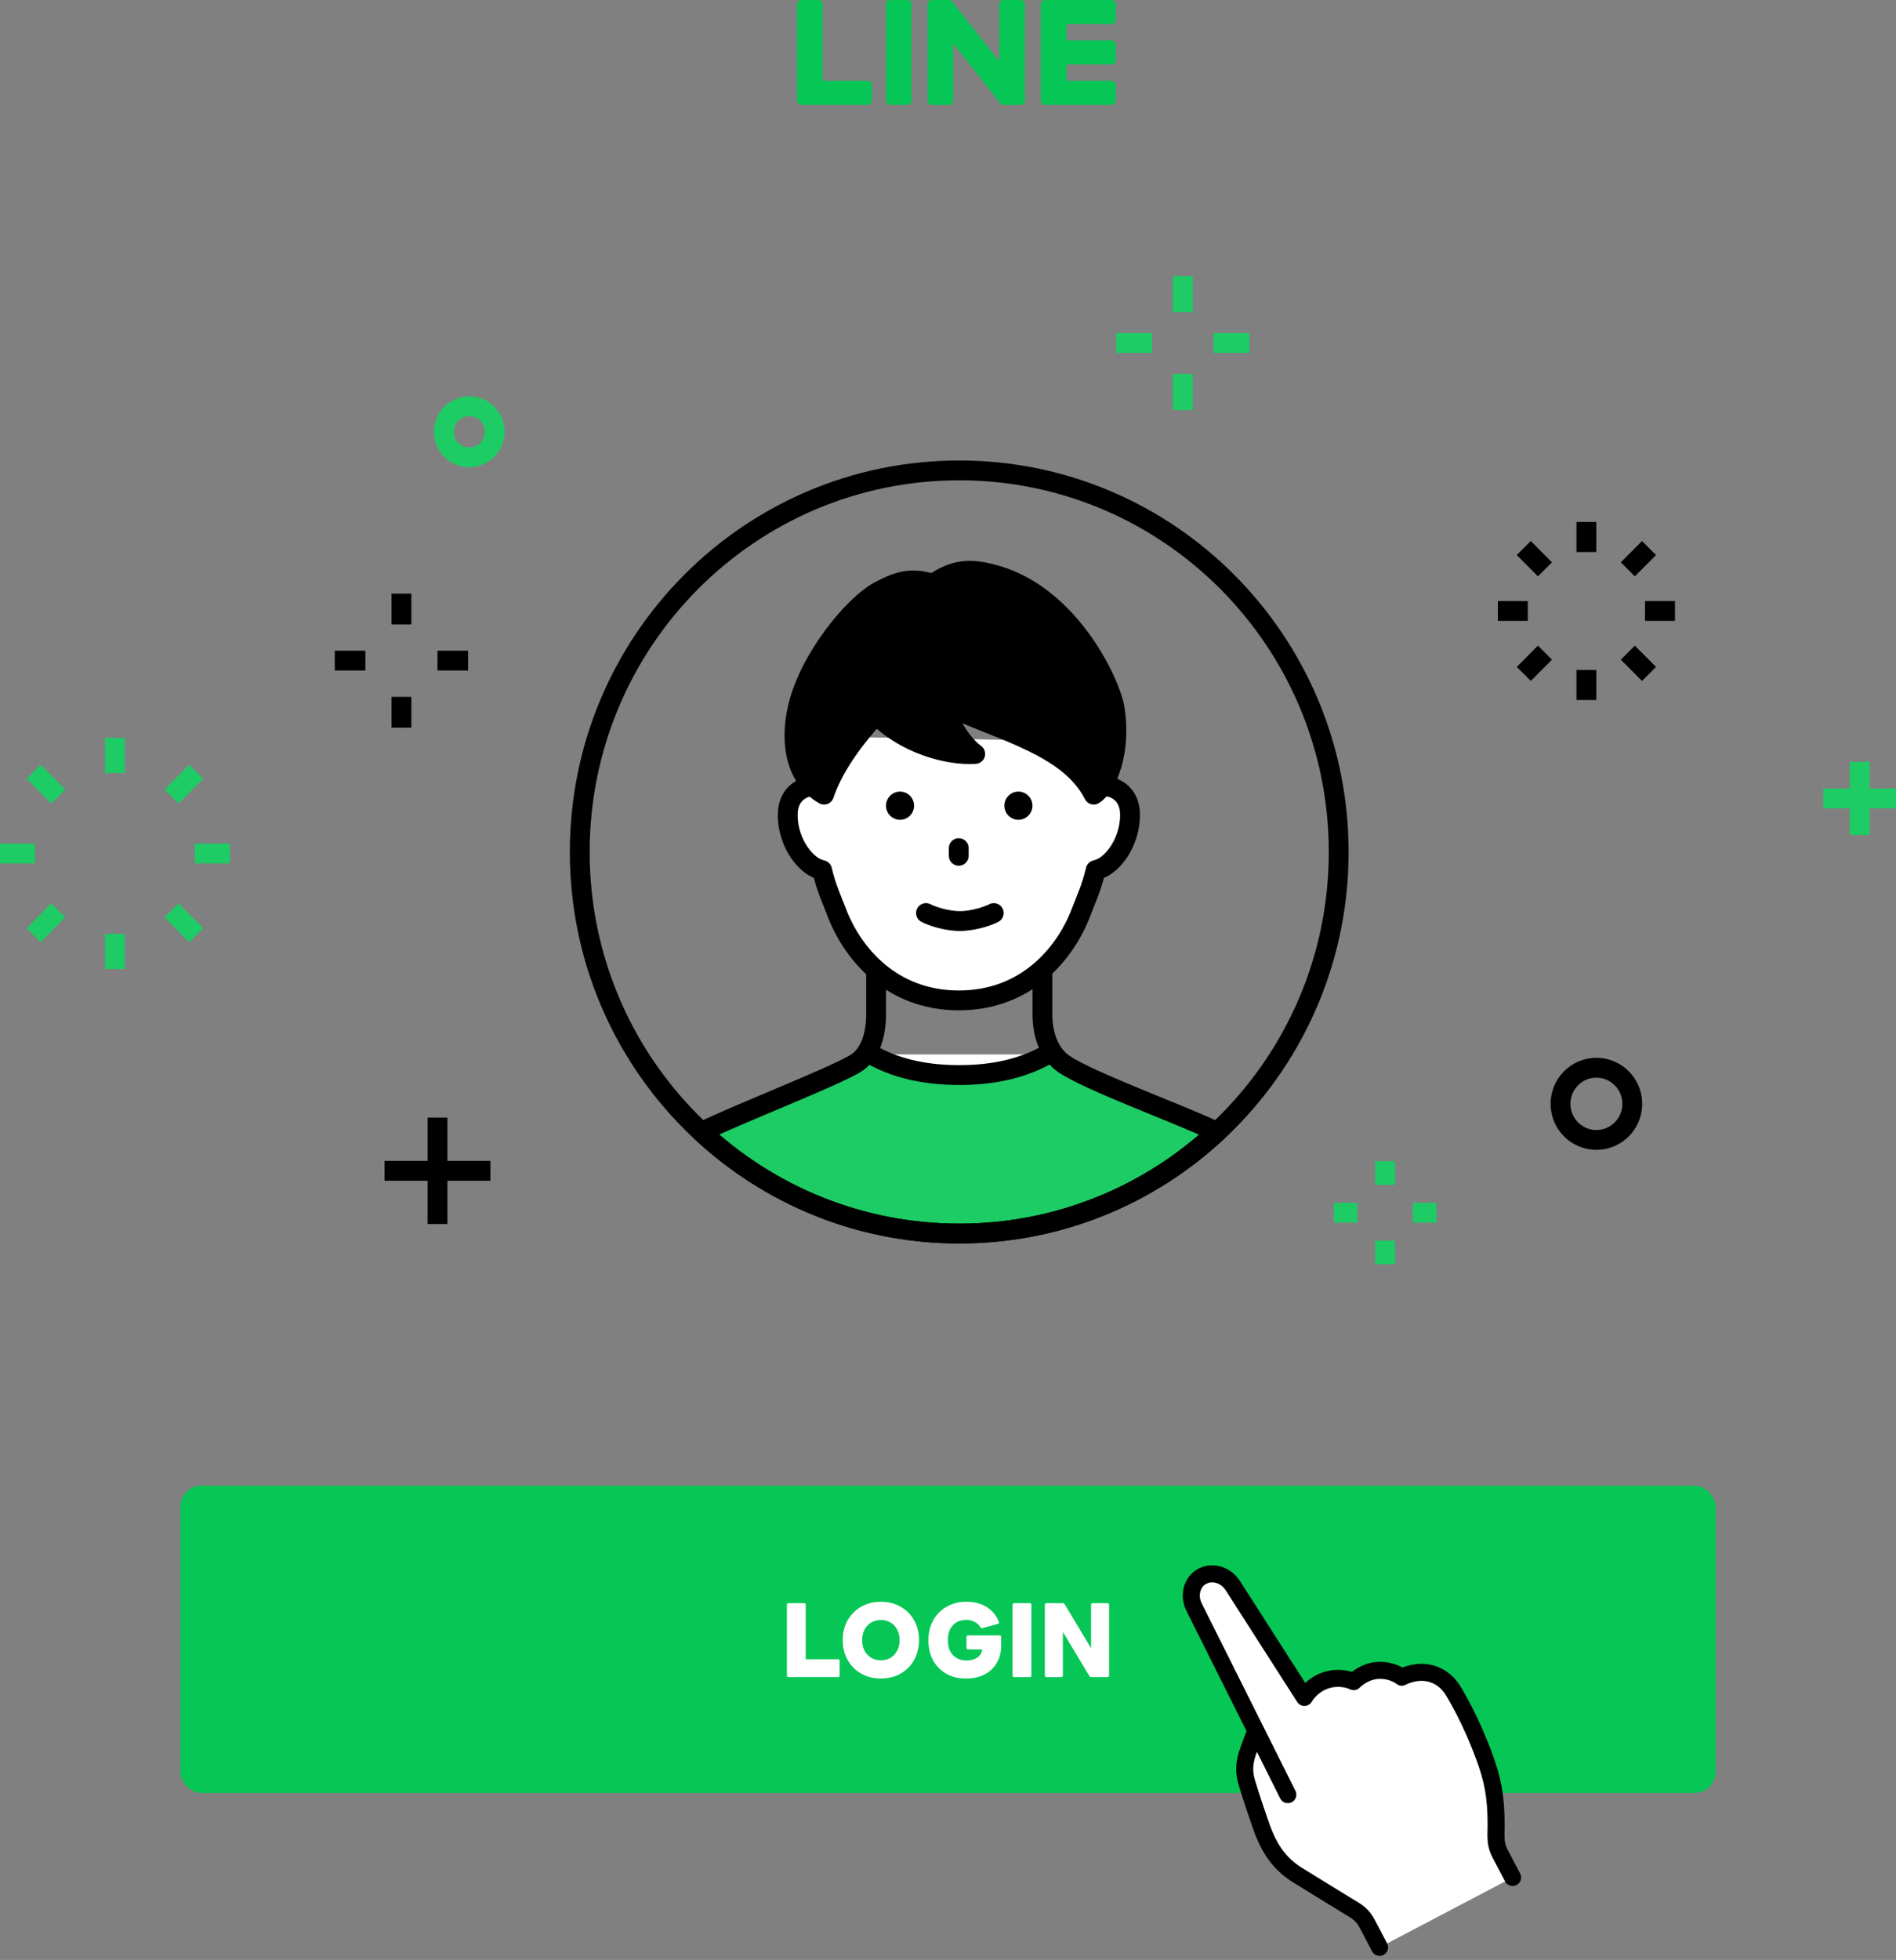 <svg width="452" height="467" viewBox="0 0 452 467" fill="none" xmlns="http://www.w3.org/2000/svg">
<rect x="0" y="0" width="452" height="467" fill="#808080" stroke="none"/>
<g clip-path="url(#clip0_594_38863)">
<path d="M190.246 259.933C184.597 260.526 174.353 266.627 169.196 268.929C176.545 277.078 185.018 284.294 195.473 287.585C206.18 290.96 217.436 293.474 228.677 293.912C242.434 294.449 261.361 289.718 272.982 282.261C278.279 278.857 290.139 269.691 290.139 269.691C280.57 265.765 267.923 262.093 259.197 256.783C256.134 254.919 250.836 251.219 250.836 251.219C249.038 251.487 245.946 253.224 244.064 253.676C241.9 254.199 239.778 255.964 237.558 256.133C232.71 256.501 226.738 256.783 221.904 256.133C216.761 255.456 211.295 253.874 206.869 251.219C203.117 256.783 196.035 257.08 190.246 259.933Z" fill="#1DCC64"/>
<path d="M228.677 293.926C278.639 293.926 319.142 253.218 319.142 203.003C319.142 152.788 278.639 112.08 228.677 112.08C178.715 112.08 138.212 152.788 138.212 203.003C138.212 253.218 178.715 293.926 228.677 293.926Z" stroke="black" stroke-width="4.728" stroke-linejoin="round"/>
<path d="M388.065 135.652L393.124 130.582" stroke="black" stroke-width="4.728" stroke-linejoin="round"/>
<path d="M363.264 160.578L368.308 155.508" stroke="black" stroke-width="4.728" stroke-linejoin="round"/>
<path d="M388.065 155.508L393.124 160.578" stroke="black" stroke-width="4.728" stroke-linejoin="round"/>
<path d="M363.264 130.582L368.308 135.652" stroke="black" stroke-width="4.728" stroke-linejoin="round"/>
<path d="M392.168 145.58H399.306" stroke="black" stroke-width="4.728" stroke-linejoin="round"/>
<path d="M357.081 145.58H364.219" stroke="black" stroke-width="4.728" stroke-linejoin="round"/>
<path d="M378.187 159.617V166.792" stroke="black" stroke-width="4.728" stroke-linejoin="round"/>
<path d="M378.187 124.367V131.542" stroke="black" stroke-width="4.728" stroke-linejoin="round"/>
<path d="M111.879 108.973C115.224 108.973 117.936 106.248 117.936 102.886C117.936 99.524 115.224 96.799 111.879 96.799C108.534 96.799 105.823 99.524 105.823 102.886C105.823 106.248 108.534 108.973 111.879 108.973Z" stroke="#1DCC64" stroke-width="4.728" stroke-linecap="round" stroke-linejoin="round"/>
<path d="M281.989 74.372V65.772" stroke="#1DCC64" stroke-width="4.728" stroke-linejoin="round"/>
<path d="M281.989 97.702V89.102" stroke="#1DCC64" stroke-width="4.728" stroke-linejoin="round"/>
<path d="M289.31 81.731H297.868" stroke="#1DCC64" stroke-width="4.728" stroke-linejoin="round"/>
<path d="M266.097 81.731H274.654" stroke="#1DCC64" stroke-width="4.728" stroke-linejoin="round"/>
<path d="M330.2 282.317V276.682" stroke="#1DCC64" stroke-width="4.728" stroke-linejoin="round"/>
<path d="M330.2 301.227V295.592" stroke="#1DCC64" stroke-width="4.728" stroke-linejoin="round"/>
<path d="M336.818 288.955H342.425" stroke="#1DCC64" stroke-width="4.728" stroke-linejoin="round"/>
<path d="M317.989 288.955H323.596" stroke="#1DCC64" stroke-width="4.728" stroke-linejoin="round"/>
<path d="M95.706 148.771V141.441" stroke="black" stroke-width="4.728" stroke-linejoin="round"/>
<path d="M95.706 173.373V166.043" stroke="black" stroke-width="4.728" stroke-linejoin="round"/>
<path d="M104.291 157.4H111.584" stroke="black" stroke-width="4.728" stroke-linejoin="round"/>
<path d="M79.813 157.4H87.106" stroke="black" stroke-width="4.728" stroke-linejoin="round"/>
<path d="M104.292 266.287V291.652" stroke="black" stroke-width="4.728" stroke-linejoin="round"/>
<path d="M91.673 278.969H116.91" stroke="black" stroke-width="4.728" stroke-linejoin="round"/>
<path d="M443.344 181.537V198.936" stroke="#1DCC64" stroke-width="4.728" stroke-linejoin="round"/>
<path d="M434.688 190.236H452" stroke="#1DCC64" stroke-width="4.728" stroke-linejoin="round"/>
<path d="M380.575 271.612C385.301 271.612 389.133 267.761 389.133 263.011C389.133 258.261 385.301 254.41 380.575 254.41C375.849 254.41 372.018 258.261 372.018 263.011C372.018 267.761 375.849 271.612 380.575 271.612Z" stroke="black" stroke-width="4.728" stroke-linejoin="round"/>
<path d="M27.401 184.191V175.816" stroke="#1DCC64" stroke-width="4.728" stroke-linejoin="round"/>
<path d="M27.401 230.896V222.521" stroke="#1DCC64" stroke-width="4.728" stroke-linejoin="round"/>
<path d="M8.333 203.355H0" stroke="#1DCC64" stroke-width="4.728" stroke-linejoin="round"/>
<path d="M54.802 203.355H46.469" stroke="#1DCC64" stroke-width="4.728" stroke-linejoin="round"/>
<path d="M13.911 189.798L8.023 183.881" stroke="#1DCC64" stroke-width="4.728" stroke-linejoin="round"/>
<path d="M46.778 222.832L40.891 216.9" stroke="#1DCC64" stroke-width="4.728" stroke-linejoin="round"/>
<path d="M13.911 216.9L8.023 222.832" stroke="#1DCC64" stroke-width="4.728" stroke-linejoin="round"/>
<path d="M46.778 183.881L40.891 189.798" stroke="#1DCC64" stroke-width="4.728" stroke-linejoin="round"/>
<path d="M253.689 253.563C249.867 250.95 248.504 246.134 248.504 241.629V220.162H208.864V241.629C208.864 246.134 207.698 251.275 203.679 253.563C197.412 257.122 176.77 265.073 167.229 269.691C183.36 284.718 204.957 293.912 228.691 293.912C252.424 293.912 274.007 284.718 290.139 269.691C281.23 265.454 259.717 257.658 253.689 253.549V253.563Z" stroke="black" stroke-width="4.728" stroke-linecap="round" stroke-linejoin="round"/>
<path d="M207.67 251.232C212.911 254.226 219.642 256.147 228.621 256.147H228.733C237.712 256.147 244.443 254.226 249.684 251.232" fill="white"/>
<path d="M207.67 251.232C212.911 254.226 219.642 256.147 228.621 256.147H228.733C237.712 256.147 244.443 254.226 249.684 251.232" stroke="black" stroke-width="4.728" stroke-linecap="round" stroke-linejoin="round"/>
<path d="M193.224 175.449C193.056 179.728 193.084 183.697 193.267 187.383C190.878 187.651 188.025 189.501 187.815 193.526C187.548 198.625 190.077 203.723 193.421 206.138C194.25 206.745 195.121 207.113 195.979 207.31C197.032 211.717 198.255 214.188 199.449 217.338C203.173 227.153 212.475 238.366 228.592 238.366C244.71 238.366 254.012 227.153 257.736 217.338C258.93 214.188 260.152 211.717 261.206 207.31C262.064 207.113 262.935 206.745 263.764 206.138C267.094 203.723 269.637 198.625 269.37 193.526C269.16 189.501 266.307 187.651 263.918 187.383C264.087 183.697 264.115 180.999 263.96 176.72" fill="white"/>
<path d="M193.224 175.449C193.056 179.728 193.084 183.697 193.267 187.383C190.878 187.651 188.025 189.501 187.815 193.526C187.548 198.625 190.077 203.723 193.421 206.138C194.25 206.745 195.121 207.113 195.979 207.31C197.032 211.717 198.255 214.188 199.449 217.338C203.173 227.153 212.475 238.366 228.592 238.366C244.71 238.366 254.012 227.153 257.736 217.338C258.93 214.188 260.152 211.717 261.206 207.31C262.064 207.113 262.935 206.745 263.764 206.138C267.094 203.723 269.637 198.625 269.37 193.526C269.16 189.501 266.307 187.651 263.918 187.383C264.087 183.697 264.115 180.999 263.96 176.72" stroke="black" stroke-width="4.728" stroke-linecap="round" stroke-linejoin="round"/>
<path d="M236.911 217.549C235.801 218.156 232.204 219.455 228.831 219.455C225.459 219.455 221.876 218.17 220.752 217.549" stroke="black" stroke-width="4.728" stroke-miterlimit="10" stroke-linecap="round"/>
<path d="M214.569 195.334C216.416 195.334 217.913 193.829 217.913 191.973C217.913 190.116 216.416 188.611 214.569 188.611C212.722 188.611 211.225 190.116 211.225 191.973C211.225 193.829 212.722 195.334 214.569 195.334Z" fill="black"/>
<path d="M242.784 195.334C244.631 195.334 246.129 193.829 246.129 191.973C246.129 190.116 244.631 188.611 242.784 188.611C240.937 188.611 239.44 190.116 239.44 191.973C239.44 193.829 240.937 195.334 242.784 195.334Z" fill="black"/>
<path d="M228.564 202.086V203.908" stroke="black" stroke-width="4.728" stroke-miterlimit="10" stroke-linecap="round"/>
<path d="M232.485 179.629C228.874 176.932 226.148 171.876 224.743 167.596C231.993 171.212 239.174 173.373 246.34 176.889C251.637 179.502 257.638 183.174 260.743 189.332C263.891 187.383 267.403 179.092 265.703 168.712C264.748 162.865 255.263 142.331 237.74 137.148C230.813 135.1 227.3 135.82 222.382 139.125C216.86 137.218 213.248 138.969 209.82 140.749C203.412 144.068 192.986 156.962 190.246 168.401C188.054 177.553 190.077 185.744 196.457 189.332C198.354 183.612 202.569 177.144 208.892 170.252C215.637 177.257 225.965 180.067 232.485 179.643V179.629Z" fill="black" stroke="black" stroke-width="4.728" stroke-linejoin="round"/>
</g>
<g clip-path="url(#clip1_594_38863)">
<path d="M264.932 25C265.522 25 266 24.55 266 23.994V20.258C266 19.706 265.518 19.252 264.932 19.252H254.249V15.374H264.932C265.522 15.374 266 14.924 266 14.368V10.632C266 10.079 265.518 9.626 264.932 9.626H254.249V5.748H264.932C265.522 5.748 266 5.298 266 4.742V1.006C266 0.453 265.518 0 264.932 0H249.214C248.623 0 248.146 0.45 248.146 1.006V1.027V23.976V23.994C248.146 24.55 248.623 25 249.214 25H264.932Z" fill="#06C755"/>
<path d="M206.786 25C207.377 25 207.854 24.55 207.854 23.994V20.258C207.854 19.706 207.373 19.252 206.786 19.252H196.105V1.006C196.105 0.453 195.623 0 195.037 0H191.068C190.478 0 190 0.45 190 1.006V23.976V23.994C190 24.55 190.478 25 191.068 25H206.786Z" fill="#06C755"/>
<path d="M216.25 0H212.282C211.692 0 211.214 0.45 211.214 1.006V23.994C211.214 24.55 211.692 25 212.282 25H216.25C216.84 25 217.319 24.55 217.319 23.994V1.006C217.319 0.45 216.84 0 216.25 0Z" fill="#06C755"/>
<path d="M243.262 0H239.293C238.704 0 238.227 0.45 238.227 1.006V14.66L227.054 0.455C227.027 0.419 226.999 0.385 226.968 0.351C226.966 0.349 226.964 0.345 226.961 0.344C226.94 0.322 226.919 0.3 226.896 0.281C226.888 0.275 226.882 0.27 226.875 0.263C226.855 0.246 226.836 0.232 226.817 0.216C226.808 0.209 226.798 0.201 226.789 0.196C226.769 0.183 226.752 0.171 226.731 0.16C226.72 0.153 226.71 0.148 226.699 0.142C226.68 0.131 226.661 0.121 226.64 0.112C226.628 0.106 226.617 0.101 226.605 0.095C226.584 0.086 226.563 0.077 226.542 0.07C226.531 0.067 226.519 0.061 226.508 0.058C226.487 0.05 226.466 0.043 226.443 0.038C226.429 0.034 226.418 0.032 226.404 0.029C226.383 0.023 226.362 0.02 226.341 0.016C226.326 0.014 226.311 0.011 226.296 0.009C226.276 0.007 226.257 0.004 226.238 0.002C226.219 0.002 226.2 0 226.181 0C226.173 0 226.16 0 226.148 0H222.203C221.612 0 221.135 0.45 221.135 1.006V23.994C221.135 24.55 221.612 25 222.203 25H226.171C226.762 25 227.24 24.55 227.24 23.994V10.344L238.425 24.567C238.502 24.669 238.597 24.753 238.7 24.82C238.704 24.822 238.708 24.826 238.714 24.827C238.735 24.842 238.758 24.854 238.781 24.865C238.79 24.87 238.802 24.876 238.811 24.881C238.828 24.89 238.846 24.898 238.863 24.905C238.88 24.912 238.897 24.919 238.914 24.926C238.926 24.93 238.937 24.933 238.949 24.939C238.974 24.948 238.997 24.955 239.023 24.96C239.029 24.96 239.033 24.962 239.039 24.964C239.128 24.986 239.222 25 239.318 25H243.263C243.854 25 244.332 24.55 244.332 23.994V1.006C244.332 0.45 243.852 0 243.262 0Z" fill="#06C755"/>
</g>
<rect x="43" y="354" width="366" height="73.2" rx="5" fill="#06C755"/>
<path d="M187.976 399.6C187.72 399.6 187.592 399.472 187.592 399.216V382.368C187.592 382.112 187.72 381.984 187.976 381.984H191.696C191.952 381.984 192.08 382.112 192.08 382.368V395.352H199.808C200.048 395.352 200.168 395.472 200.168 395.712V399.216C200.168 399.472 200.048 399.6 199.808 399.6H187.976ZM210 399.936C208.688 399.936 207.48 399.72 206.376 399.288C205.272 398.84 204.312 398.216 203.496 397.416C202.68 396.6 202.04 395.632 201.576 394.512C201.128 393.392 200.904 392.152 200.904 390.792C200.904 389.432 201.128 388.192 201.576 387.072C202.04 385.952 202.68 384.992 203.496 384.192C204.312 383.376 205.272 382.752 206.376 382.32C207.48 381.872 208.688 381.648 210 381.648C211.312 381.648 212.52 381.872 213.624 382.32C214.728 382.752 215.688 383.376 216.504 384.192C217.32 384.992 217.952 385.952 218.4 387.072C218.864 388.192 219.096 389.432 219.096 390.792C219.096 392.152 218.864 393.392 218.4 394.512C217.952 395.632 217.32 396.6 216.504 397.416C215.688 398.216 214.728 398.84 213.624 399.288C212.52 399.72 211.312 399.936 210 399.936ZM210 395.592C210.896 395.592 211.672 395.392 212.328 394.992C213 394.576 213.52 394.008 213.888 393.288C214.272 392.568 214.464 391.736 214.464 390.792C214.464 389.848 214.272 389.016 213.888 388.296C213.52 387.576 213 387.016 212.328 386.616C211.672 386.2 210.896 385.992 210 385.992C209.12 385.992 208.344 386.2 207.672 386.616C207 387.016 206.472 387.576 206.088 388.296C205.72 389.016 205.536 389.848 205.536 390.792C205.536 391.736 205.72 392.568 206.088 393.288C206.472 394.008 207 394.576 207.672 394.992C208.344 395.392 209.12 395.592 210 395.592ZM230.233 399.936C228.457 399.936 226.897 399.552 225.553 398.784C224.225 398.016 223.185 396.952 222.433 395.592C221.697 394.216 221.329 392.616 221.329 390.792C221.329 389.432 221.553 388.192 222.001 387.072C222.449 385.952 223.073 384.992 223.873 384.192C224.689 383.376 225.641 382.752 226.729 382.32C227.833 381.872 229.025 381.648 230.305 381.648C232.225 381.648 233.857 382.064 235.201 382.896C236.561 383.728 237.537 384.912 238.129 386.448C238.241 386.72 238.161 386.88 237.889 386.928L234.217 387.936C234.009 387.984 233.849 387.912 233.737 387.72C233.385 387.16 232.913 386.728 232.321 386.424C231.729 386.12 231.081 385.968 230.377 385.968C229.033 385.968 227.961 386.4 227.161 387.264C226.361 388.112 225.961 389.296 225.961 390.816C225.961 392.336 226.369 393.52 227.185 394.368C228.001 395.216 229.065 395.64 230.377 395.64C231.401 395.64 232.257 395.416 232.945 394.968C233.633 394.52 234.041 393.864 234.169 393H230.785C230.529 393 230.401 392.872 230.401 392.616V390.048C230.401 389.792 230.529 389.664 230.785 389.664H238.297C238.553 389.664 238.681 389.792 238.681 390.048V392.112C238.681 393.584 238.353 394.912 237.697 396.096C237.057 397.28 236.105 398.216 234.841 398.904C233.593 399.592 232.057 399.936 230.233 399.936ZM241.775 399.6C241.519 399.6 241.391 399.472 241.391 399.216V382.368C241.391 382.112 241.519 381.984 241.775 381.984H245.495C245.751 381.984 245.879 382.112 245.879 382.368V399.216C245.879 399.472 245.751 399.6 245.495 399.6H241.775ZM249.473 399.6C249.217 399.6 249.089 399.472 249.089 399.216V382.368C249.089 382.112 249.217 381.984 249.473 381.984H253.361C253.537 381.984 253.689 382.072 253.817 382.248L260.105 392.712V382.368C260.105 382.112 260.233 381.984 260.489 381.984H264.017C264.273 381.984 264.401 382.112 264.401 382.368V399.216C264.401 399.472 264.273 399.6 264.017 399.6H260.153C259.945 399.6 259.793 399.512 259.697 399.336L253.385 388.824V399.216C253.385 399.472 253.257 399.6 253.001 399.6H249.473Z" fill="white"/>
<path d="M325.968 458.434C325.546 457.629 325.1 457.006 324.592 456.467L328.888 463.994C328.888 463.994 326.799 460.022 325.968 458.434Z" fill="white"/>
<path d="M360.599 447.343C360.599 447.343 358.509 443.371 357.679 441.783C356.839 440.188 356.632 438.897 356.63 437.37C356.824 430.082 356.271 425.666 354.527 420.476C353.032 416.031 350.068 408.825 346.418 402.846C344.813 400.225 342.386 398.766 339.755 398.51C336.684 398.213 334.174 399.627 334.174 399.627C334.174 399.627 332.035 397.833 328.552 398.001C325.023 398.179 322.707 400.678 322.707 400.678C322.707 400.678 319.987 399.266 316.456 400.252C312.7 401.303 310.963 404.445 310.963 404.445L294.049 378.038C292.295 375.138 288.935 374.207 286.38 375.711C284.286 376.939 283.216 380.025 284.668 382.935L299.411 412.401C299.411 412.401 298.575 414.309 297.503 417.42C296.575 420.124 296.478 422.193 297.29 424.881C297.905 426.915 299.024 430.465 300.762 435.369C302.717 440.906 305.351 444.288 309.299 446.755C314.476 449.989 322.88 455.093 322.88 455.093C323.538 455.511 328.391 463.469 328.898 464L360.606 447.341L360.599 447.343Z" fill="white"/>
<path d="M328.888 463.994L325.968 458.434C325.128 456.839 324.188 455.931 322.872 455.095C322.872 455.095 314.466 449.983 309.291 446.757C305.343 444.29 302.717 440.906 300.754 435.371C299.024 430.465 297.898 426.917 297.283 424.882C296.47 422.194 296.568 420.126 297.496 417.422C298.578 414.285 299.404 412.403 299.404 412.403M360.599 447.343L357.679 441.783C356.839 440.188 356.632 438.897 356.63 437.37C356.824 430.082 356.271 425.666 354.527 420.476C353.032 416.031 350.068 408.825 346.418 402.846C344.813 400.225 342.386 398.766 339.755 398.51C336.684 398.213 334.174 399.627 334.174 399.627C334.174 399.627 332.035 397.833 328.552 398.001C325.069 398.169 322.707 400.678 322.707 400.678C322.707 400.678 319.987 399.266 316.456 400.252C312.7 401.303 310.963 404.445 310.963 404.445L294.049 378.038C292.295 375.138 288.935 374.207 286.38 375.711C284.286 376.939 283.216 380.025 284.668 382.935L307.012 427.605" stroke="black" stroke-width="4.058" stroke-linecap="round" stroke-linejoin="round"/>
<defs>
<clipPath id="clip0_594_38863">
<rect width="452" height="235.456" fill="white" transform="translate(0 65.772)"/>
</clipPath>
<clipPath id="clip1_594_38863">
<rect width="76" height="25" fill="white" transform="translate(190)"/>
</clipPath>
</defs>
</svg>
